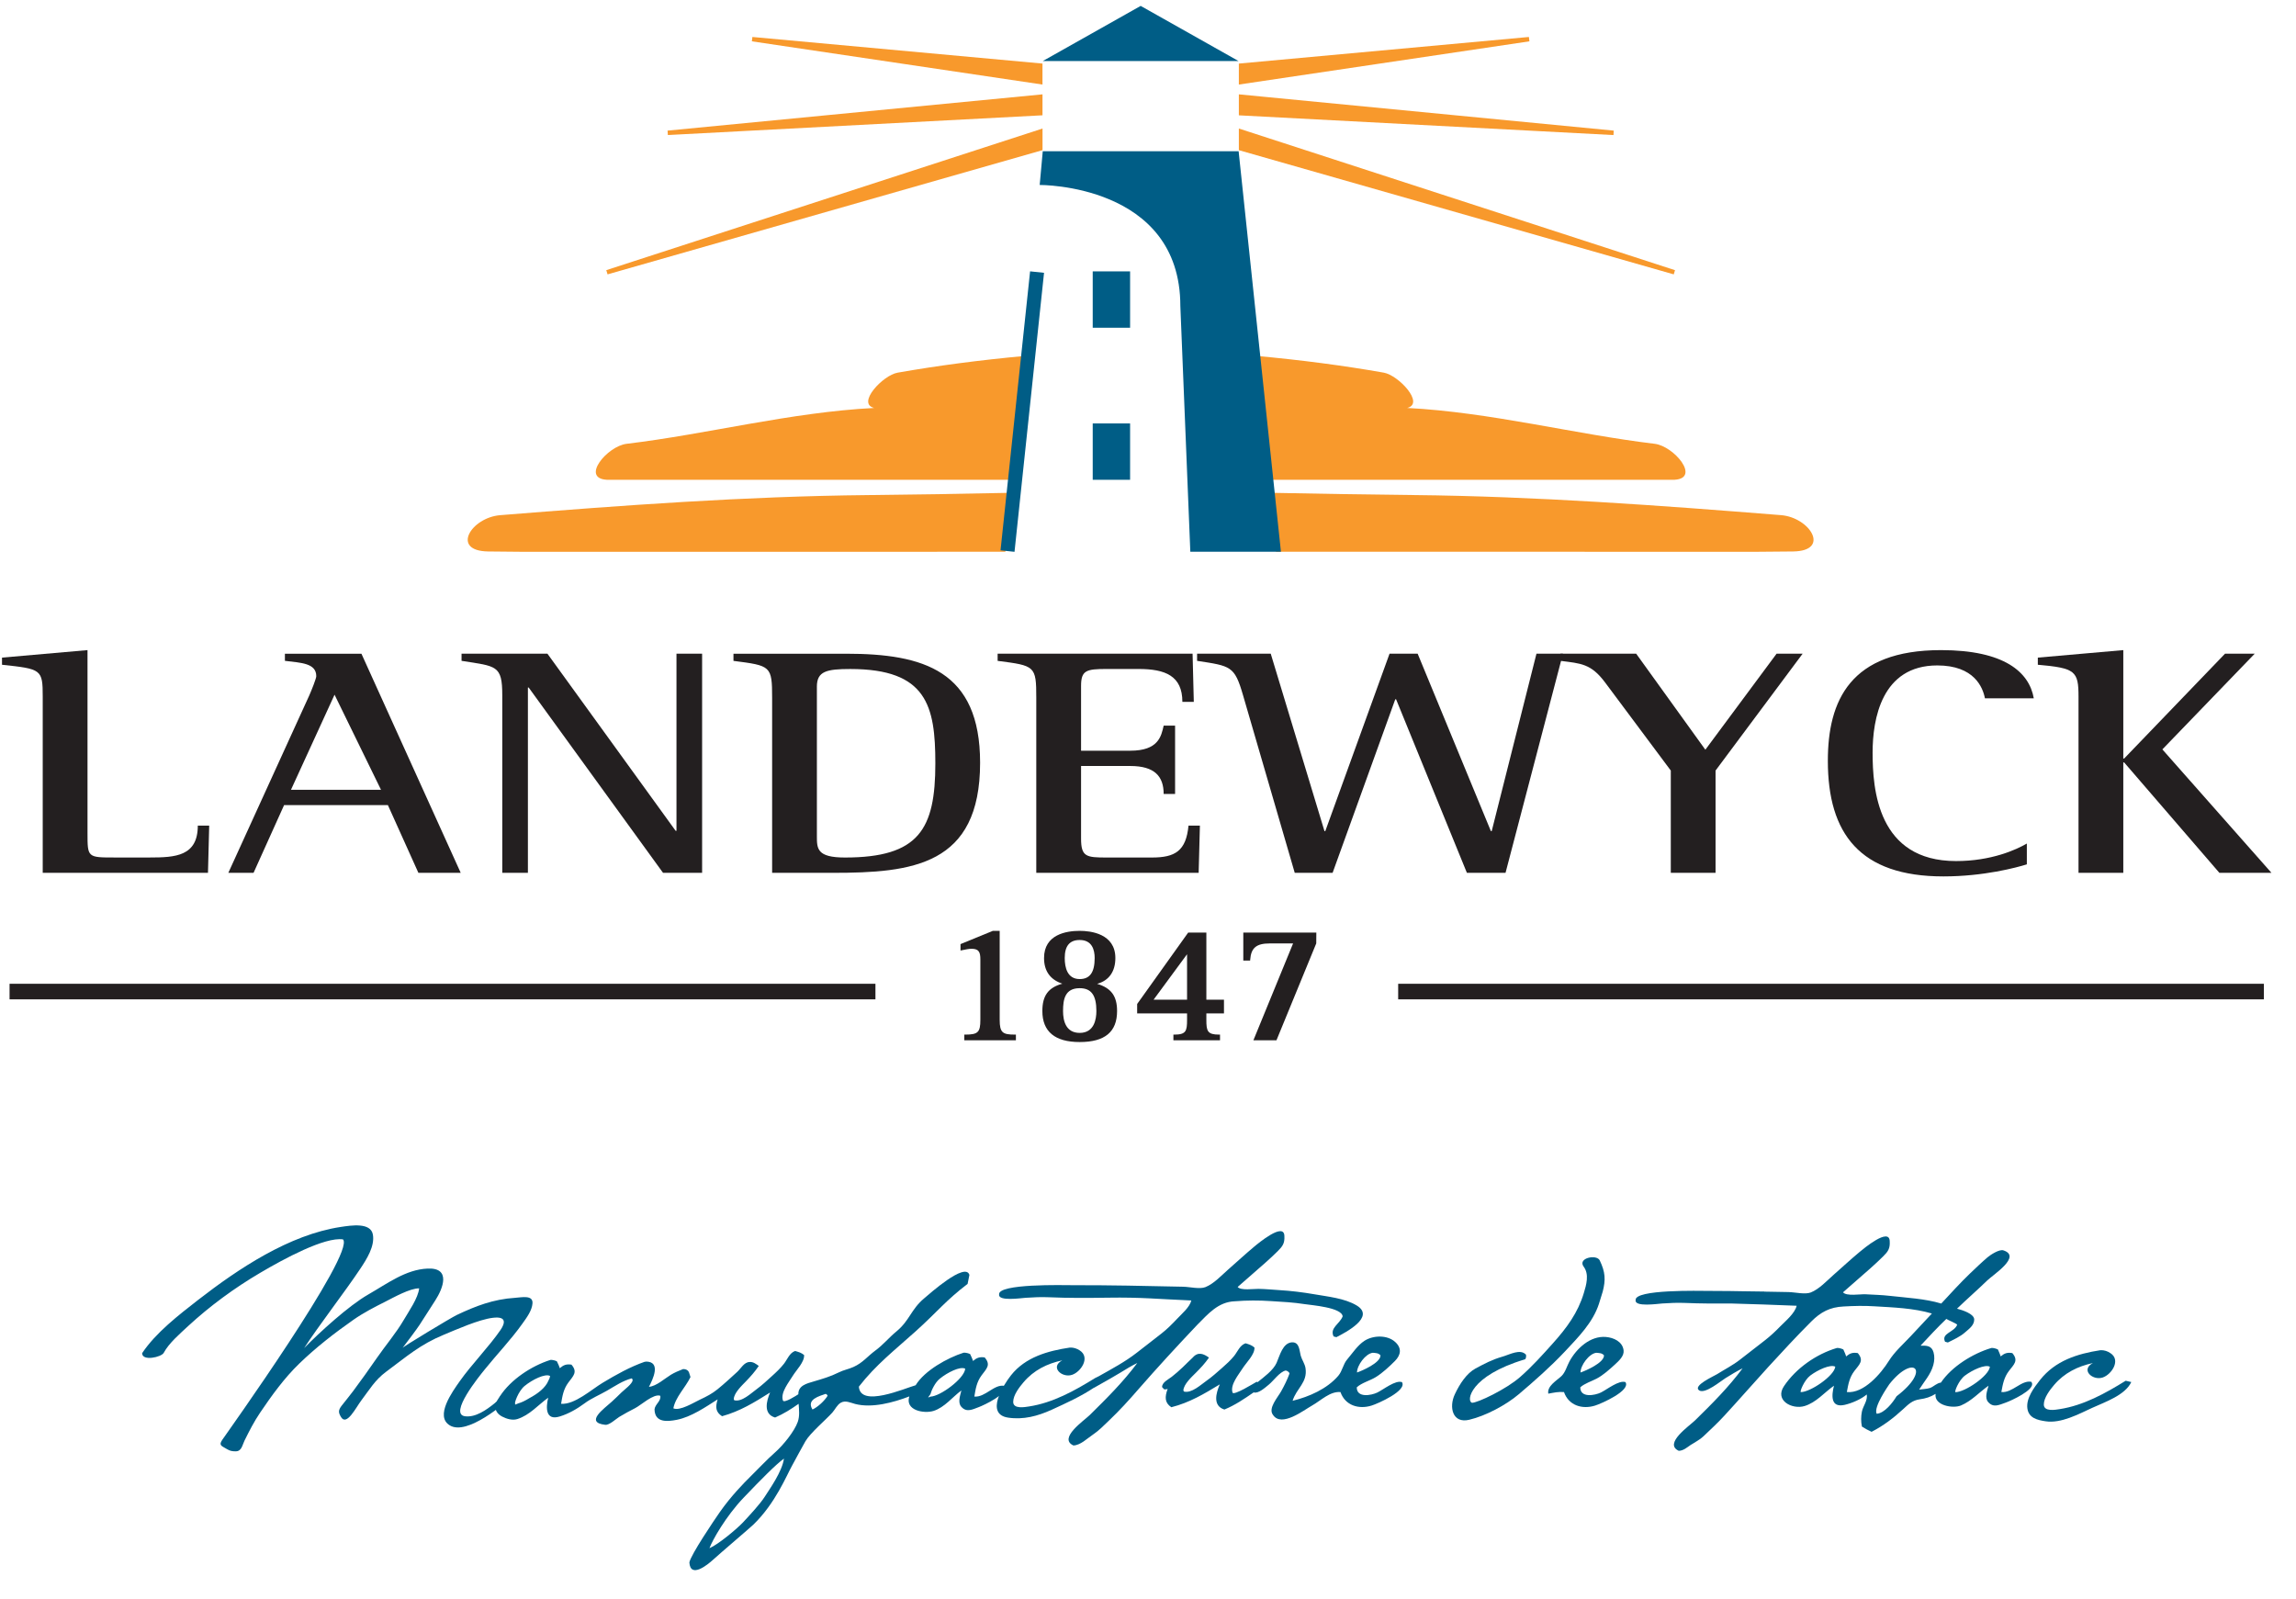 <?xml version="1.0" encoding="UTF-8" standalone="no"?><!DOCTYPE svg PUBLIC "-//W3C//DTD SVG 1.1//EN" "http://www.w3.org/Graphics/SVG/1.1/DTD/svg11.dtd"><svg width="100%" height="100%" viewBox="0 0 79 55" version="1.1" xmlns="http://www.w3.org/2000/svg" xmlns:xlink="http://www.w3.org/1999/xlink" xml:space="preserve" xmlns:serif="http://www.serif.com/" style="fill-rule:evenodd;clip-rule:evenodd;stroke-linejoin:round;stroke-miterlimit:2;"><g><path d="M1.47,23.97c0,-0.942 -0.042,-0.953 -1.401,-1.098l0,-0.246l2.942,-0.258l0,6.296c0,0.839 0,0.839 0.937,0.839l1.206,0c0.882,0 1.652,-0.044 1.652,-1.097l0.392,0l-0.042,1.624l-5.686,0l0,-6.06Z" style="fill:#231f20;fill-rule:nonzero;"/><path d="M10.012,27.173l3.097,0l-1.598,-3.271l-1.499,3.271Zm0.63,-3.248c0.084,-0.19 0.24,-0.582 0.24,-0.66c0,-0.449 -0.519,-0.46 -1.079,-0.528l0,-0.245l2.633,0l3.416,7.539l-1.456,0l-1.05,-2.331l-3.571,0l-1.051,2.331l-0.868,0l2.786,-6.106Z" style="fill:#231f20;fill-rule:nonzero;"/><path d="M17.282,23.924c0,-1.042 -0.197,-0.997 -1.401,-1.187l0,-0.246l2.955,0l4.411,6.094l0.029,0l0,-6.094l0.882,0l0,7.539l-1.345,0l-4.622,-6.374l-0.027,0l0,6.374l-0.882,0l0,-6.106Z" style="fill:#231f20;fill-rule:nonzero;"/><path d="M28.107,28.764c0,0.436 0,0.74 0.966,0.74c2.549,0 3.11,-0.976 3.11,-3.238c0,-1.984 -0.294,-3.248 -2.927,-3.248c-0.813,0 -1.149,0.077 -1.149,0.605l0,5.141Zm-1.54,-4.75c0,-1.109 -0.042,-1.109 -1.33,-1.276l0,-0.246l3.879,0c2.661,0 4.607,0.581 4.607,3.751c0,3.541 -2.338,3.788 -5.07,3.788l-2.086,0l0,-6.017Z" style="fill:#231f20;fill-rule:nonzero;"/><path d="M35.656,24.014c0,-1.109 -0.043,-1.109 -1.33,-1.276l0,-0.247l6.708,0l0.042,1.658l-0.393,0c0,-0.896 -0.587,-1.132 -1.511,-1.132l-1.093,0c-0.701,0 -0.882,0.045 -0.882,0.583l0,2.229l1.695,0c0.965,0 1.064,-0.494 1.147,-0.862l0.393,0l0,2.351l-0.393,0c0,-0.604 -0.308,-0.963 -1.147,-0.963l-1.695,0l0,2.498c0,0.628 0.181,0.651 0.882,0.651l1.555,0c0.798,0 1.176,-0.223 1.26,-1.098l0.392,0l-0.043,1.625l-5.587,0l0,-6.017Z" style="fill:#231f20;fill-rule:nonzero;"/><path d="M42.771,23.924c-0.294,-1.018 -0.421,-1.008 -1.582,-1.187l0,-0.246l2.534,0l1.849,6.105l0.028,0l2.211,-6.105l0.967,0l2.52,6.105l0.028,0l1.54,-6.105l0.911,0l-1.975,7.539l-1.33,0l-2.436,-5.97l-0.028,0l-2.156,5.97l-1.303,0l-1.778,-6.106Z" style="fill:#231f20;fill-rule:nonzero;"/><path d="M57.488,26.512l-2.256,-3.025c-0.49,-0.659 -0.84,-0.659 -1.541,-0.75l0,-0.246l2.606,0l2.38,3.304l2.451,-3.304l0.896,0l-2.996,4.021l0,3.518l-1.54,0l0,-3.518Z" style="fill:#231f20;fill-rule:nonzero;"/><path d="M69.739,29.739c-0.351,0.11 -1.483,0.415 -2.871,0.415c-2.871,0 -3.976,-1.469 -3.976,-3.977c0,-2.072 0.77,-3.809 3.893,-3.809c2.184,0 3.037,0.76 3.193,1.658l-1.681,0c-0.071,-0.37 -0.364,-1.131 -1.639,-1.131c-1.917,0 -2.226,1.848 -2.226,3.001c0,1.254 0.169,3.73 2.871,3.73c1.217,0 2.073,-0.391 2.436,-0.603l0,0.716Z" style="fill:#231f20;fill-rule:nonzero;"/><path d="M71.517,23.97c0,-0.884 -0.111,-0.985 -1.4,-1.098l0,-0.246l2.941,-0.258l0,3.73l0.029,0l3.471,-3.607l1.022,0l-3.178,3.293l3.753,4.246l-1.792,0l-3.276,-3.798l-0.029,0l0,3.798l-1.541,0l0,-6.06Z" style="fill:#231f20;fill-rule:nonzero;"/><rect x="0.329" y="33.848" width="29.793" height="0.536" style="fill:#231f20;"/><rect x="48.108" y="33.848" width="29.787" height="0.536" style="fill:#231f20;"/><path d="M56.937,15.27c-2.779,-0.333 -5.641,-1.085 -8.519,-1.234c0.616,-0.151 -0.299,-1.126 -0.807,-1.215c-1.381,-0.242 -2.803,-0.431 -4.419,-0.579l0.45,4.265l13.977,0c0.901,-0.054 -0.02,-1.156 -0.682,-1.237" style="fill:#f8992c;fill-rule:nonzero;"/><path d="M35.306,12.242c-1.618,0.15 -3.038,0.337 -4.422,0.58c-0.508,0.089 -1.422,1.064 -0.805,1.214c-2.88,0.148 -5.741,0.901 -8.521,1.234c-0.662,0.08 -1.583,1.184 -0.682,1.237l13.98,0l0.45,-4.265Z" style="fill:#f8992c;fill-rule:nonzero;"/><path d="M61.281,17.724c-4.179,-0.334 -8.419,-0.648 -12.651,-0.691c-1.654,-0.016 -3.222,-0.045 -4.94,-0.078l0.215,2.028l16.543,0.002c0.416,-0.004 0.833,-0.007 1.248,-0.011c1.3,-0.018 0.583,-1.169 -0.415,-1.25" style="fill:#f8992c;fill-rule:nonzero;"/><path d="M34.592,18.984l0.214,-2.029c-1.717,0.034 -3.287,0.063 -4.941,0.079c-4.233,0.042 -8.472,0.355 -12.652,0.691c-1,0.079 -1.716,1.231 -0.416,1.249c0.416,0.005 0.832,0.008 1.248,0.012l16.547,-0.002Z" style="fill:#f8992c;fill-rule:nonzero;"/><rect x="37.598" y="9.337" width="1.286" height="1.939" style="fill:#005d86;"/><rect x="37.598" y="14.569" width="1.286" height="1.939" style="fill:#005d86;"/><path d="M44.074,18.984l-1.456,-13.781l-6.739,0l-0.106,1.161c0,0 4.84,-0.04 4.84,4.166l0.343,8.454l3.118,0Z" style="fill:#005d86;fill-rule:nonzero;"/><path d="M35.879,2.101l6.738,0l-3.369,-1.898l-3.369,1.898Z" style="fill:#005d86;fill-rule:nonzero;"/><path d="M25.87,1.422l9.999,1.487l0,-0.722l-9.981,-0.915l-0.018,0.15Z" style="fill:#f8992c;fill-rule:nonzero;"/><path d="M35.788,3.254l-12.819,1.24l0.011,0.152l12.89,-0.679l0,-0.721l-0.082,0.008Z" style="fill:#f8992c;fill-rule:nonzero;"/><path d="M35.771,4.455l-14.91,4.84l0.044,0.145l14.966,-4.274l0,-0.745l-0.1,0.034Z" style="fill:#f8992c;fill-rule:nonzero;"/><path d="M42.694,2.181l-0.068,0.007l0,0.721l9.998,-1.487l-0.018,-0.15l-9.912,0.909Z" style="fill:#f8992c;fill-rule:nonzero;"/><path d="M42.626,3.33l0,0.638l12.89,0.679l0.009,-0.153l-12.899,-1.248l0,0.084Z" style="fill:#f8992c;fill-rule:nonzero;"/><path d="M42.626,4.527l0,0.64l14.964,4.273l0.043,-0.144l-15.007,-4.874l0,0.105Z" style="fill:#f8992c;fill-rule:nonzero;"/><path d="M35.923,9.386l-1.016,9.6l-0.481,-0.051l1.017,-9.599l0.48,0.05Z" style="fill:#005d86;"/><path d="M34.397,35.09l0,-3.063l-0.235,0l-1.093,0.448l-0.02,0.008l0,0.221l0.08,-0.016c0.102,-0.021 0.206,-0.044 0.302,-0.044c0.255,0 0.301,0.123 0.301,0.367l0,2.079c0,0.426 -0.082,0.507 -0.52,0.507l-0.032,0l0,0.196l1.775,0l0,-0.196l-0.032,0c-0.42,0 -0.526,-0.061 -0.526,-0.507" style="fill:#231f20;fill-rule:nonzero;"/><path d="M37.749,33.85c0.406,-0.11 0.628,-0.421 0.628,-0.888c0,-0.843 -0.858,-0.935 -1.227,-0.935c-0.457,0 -1.227,0.121 -1.227,0.935c0,0.447 0.212,0.744 0.629,0.883c-0.487,0.135 -0.687,0.415 -0.687,0.941c0,0.707 0.433,1.067 1.285,1.067c0.867,0 1.286,-0.35 1.286,-1.067c0,-0.513 -0.2,-0.791 -0.687,-0.936m-0.599,1.688c-0.473,0 -0.573,-0.409 -0.573,-0.752c0,-0.408 0.069,-0.786 0.573,-0.786c0.398,0 0.574,0.242 0.574,0.786c0,0.281 -0.074,0.752 -0.574,0.752m0,-3.196c0.425,0 0.515,0.338 0.515,0.62c0,0.493 -0.164,0.724 -0.515,0.724c-0.425,0 -0.515,-0.394 -0.515,-0.724c0,-0.416 0.169,-0.62 0.515,-0.62" style="fill:#231f20;fill-rule:nonzero;"/><path d="M41.508,32.086l-0.625,0l-1.751,2.45l-0.005,0.009l0,0.322l1.717,0l0,0.223c0,0.383 -0.035,0.507 -0.437,0.507l-0.033,0l0,0.196l1.604,0l0,-0.196l-0.032,0c-0.403,0 -0.438,-0.124 -0.438,-0.507l0,-0.223l0.606,0l0,-0.471l-0.606,0l0,-2.31Zm-1.816,2.31l1.152,-1.565l0,1.565l-1.152,0Z" style="fill:#231f20;fill-rule:nonzero;"/><path d="M42.779,32.086l0,0.963l0.235,0l0.002,-0.029c0.031,-0.407 0.212,-0.56 0.669,-0.56l0.807,0l-1.348,3.289l-0.018,0.044l0.794,0l1.369,-3.334l0.003,-0.373l-2.513,0Z" style="fill:#231f20;fill-rule:nonzero;"/><path d="M41.192,45.585c0.375,-0.374 0.721,-0.794 1.298,-0.813c0.415,-0.034 0.827,-0.034 1.241,-0.006c0.387,0.023 0.779,0.044 1.164,0.105c0.232,0.036 1.268,0.112 1.303,0.419c-0.1,0.264 -0.454,0.397 -0.312,0.692l0.096,0.025c0.318,-0.162 1.348,-0.696 0.701,-1.089c-0.416,-0.252 -0.995,-0.305 -1.464,-0.388c-0.395,-0.068 -0.8,-0.118 -1.201,-0.142c-0.239,-0.015 -0.48,-0.04 -0.719,-0.043c-0.152,-0.004 -0.61,0.065 -0.714,-0.065c0.32,-0.277 0.636,-0.556 0.952,-0.834c0.149,-0.132 0.29,-0.263 0.431,-0.403c0.167,-0.166 0.237,-0.27 0.225,-0.508c0,-0.513 -0.91,0.251 -1.034,0.354c-0.307,0.255 -0.6,0.528 -0.901,0.791c-0.235,0.207 -0.491,0.488 -0.783,0.605c-0.197,0.077 -0.538,-0.009 -0.762,-0.014c-1.491,-0.031 -2.336,-0.053 -3.825,-0.053c-0.29,0 -2.561,-0.06 -2.511,0.32c-0.038,0.244 0.763,0.123 0.912,0.114c0.265,-0.017 0.526,-0.031 0.791,-0.019c0.681,0.03 1.356,0.025 2.038,0.015c1.17,-0.018 1.704,0.048 2.873,0.096c-0.058,0.235 -0.328,0.458 -0.489,0.63c-0.168,0.178 -0.344,0.356 -0.537,0.506c-0.284,0.221 -0.567,0.441 -0.85,0.661c-0.401,0.313 -0.867,0.561 -1.309,0.81l-0.127,0.063c-0.698,0.432 -1.451,0.852 -2.274,0.977c-0.14,0.021 -0.543,0.098 -0.543,-0.157c0,-0.234 0.21,-0.506 0.356,-0.677c0.351,-0.413 0.812,-0.642 1.332,-0.753c-0.434,0.232 -0.013,0.613 0.335,0.499c0.312,-0.103 0.64,-0.605 0.264,-0.842c-0.097,-0.064 -0.205,-0.098 -0.323,-0.098c0,0.021 -0.011,0.001 -0.011,0.001c-0.755,0.113 -1.533,0.326 -2.03,0.956c-0.266,0.337 -0.897,1.334 -0.098,1.455c0.527,0.079 1.018,-0.053 1.499,-0.271c0.502,-0.23 0.991,-0.451 1.451,-0.756c0.001,0 0.001,0.001 0.003,0.002c0.473,-0.268 0.74,-0.417 0.902,-0.518c0.192,-0.119 0.387,-0.238 0.59,-0.337c-0.487,0.655 -1.058,1.221 -1.637,1.792c-0.192,0.189 -1.095,0.8 -0.561,1.046c0.244,-0.008 0.472,-0.241 0.665,-0.369c0.213,-0.143 0.385,-0.322 0.571,-0.5c0.345,-0.329 0.671,-0.685 0.984,-1.047c0.662,-0.759 1.344,-1.5 2.038,-2.232" style="fill:#005d86;fill-rule:nonzero;"/><path d="M48.237,47.553c-0.223,-0.077 -0.638,0.257 -0.845,0.358c-0.205,0.1 -0.711,0.196 -0.709,-0.178c0.174,-0.16 0.459,-0.229 0.66,-0.355c0.233,-0.146 0.456,-0.355 0.651,-0.549c0.206,-0.206 0.247,-0.441 0.014,-0.654c-0.27,-0.251 -0.763,-0.237 -1.063,-0.041c-0.235,0.154 -0.408,0.424 -0.589,0.636c-0.143,0.164 -0.166,0.399 -0.309,0.566c-0.387,0.451 -1.003,0.721 -1.571,0.86c0.13,-0.429 0.519,-0.626 0.444,-1.121c-0.023,-0.155 -0.123,-0.283 -0.165,-0.431c-0.046,-0.168 -0.039,-0.46 -0.289,-0.46c0,0.022 -0.008,0 -0.008,0c-0.324,0.019 -0.422,0.455 -0.534,0.708c-0.116,0.259 -0.439,0.49 -0.654,0.664l-0.031,-0.014c-0.069,0.036 -0.799,0.493 -0.831,0.37c-0.086,-0.273 0.215,-0.62 0.351,-0.837c0.122,-0.194 0.419,-0.472 0.404,-0.712c-0.096,-0.082 -0.187,-0.109 -0.306,-0.145c-0.197,0.066 -0.272,0.283 -0.391,0.432c-0.121,0.151 -0.274,0.29 -0.419,0.417c-0.175,0.152 -0.343,0.307 -0.534,0.44c-0.197,0.139 -0.518,0.442 -0.779,0.37l-0.017,-0.04c0.014,-0.214 0.285,-0.46 0.429,-0.604c0.171,-0.17 0.314,-0.325 0.452,-0.522c-0.185,-0.135 -0.376,-0.213 -0.559,-0.002c-0.119,0.107 -0.23,0.227 -0.347,0.336c-0.125,0.118 -0.243,0.223 -0.378,0.328c-0.109,0.085 -0.335,0.19 -0.329,0.353l0.072,0.077c0.04,0.004 0.081,0 0.119,-0.015c-0.101,0.276 -0.106,0.474 0.127,0.63c0.625,-0.159 1.118,-0.453 1.668,-0.787c-0.131,0.297 -0.252,0.74 0.158,0.866c0.367,-0.151 0.682,-0.366 1.007,-0.59c0.162,0.054 0.402,-0.172 0.52,-0.266c0.167,-0.136 0.37,-0.437 0.58,-0.486c0.046,0 0.127,0.055 0.133,0.103c-0.077,0.216 -0.178,0.413 -0.288,0.613c-0.116,0.208 -0.459,0.586 -0.28,0.811c0.289,0.441 1.062,-0.165 1.345,-0.323c0.308,-0.174 0.616,-0.493 0.976,-0.463c0.163,0.465 0.632,0.602 1.071,0.465c0.218,-0.067 1.236,-0.517 1.044,-0.808m-1.002,-1.009c0.101,0.011 0.192,0.005 0.264,0.088c0.008,0.256 -0.636,0.533 -0.808,0.591c0,-0.246 0.295,-0.65 0.544,-0.679" style="fill:#005d86;fill-rule:nonzero;"/><path d="M55.928,47.553c-0.223,-0.077 -0.639,0.257 -0.845,0.358c-0.205,0.1 -0.712,0.196 -0.709,-0.178c0.142,-0.131 0.39,-0.21 0.561,-0.299c0.227,-0.119 0.448,-0.319 0.638,-0.493c0.132,-0.123 0.316,-0.287 0.291,-0.483c-0.038,-0.3 -0.342,-0.436 -0.61,-0.458c-0.533,-0.044 -1.005,0.387 -1.253,0.841c-0.088,0.161 -0.139,0.377 -0.276,0.506c-0.172,0.161 -0.498,0.342 -0.452,0.604c0.189,-0.035 0.349,-0.072 0.54,-0.055c0.163,0.465 0.631,0.602 1.07,0.465c0.218,-0.067 1.236,-0.517 1.045,-0.808m-1.002,-1.009c0.101,0.011 0.192,0.005 0.264,0.088c0.008,0.256 -0.636,0.533 -0.809,0.591c0,-0.246 0.295,-0.65 0.545,-0.679" style="fill:#005d86;fill-rule:nonzero;"/><path d="M73.14,47.506c-0.698,0.432 -1.45,0.851 -2.274,0.977c-0.14,0.022 -0.543,0.097 -0.543,-0.159c0,-0.232 0.21,-0.505 0.356,-0.676c0.351,-0.411 0.813,-0.64 1.333,-0.751c-0.435,0.23 -0.014,0.613 0.335,0.498c0.311,-0.103 0.64,-0.604 0.264,-0.841c-0.097,-0.066 -0.206,-0.1 -0.324,-0.1c0,0.022 -0.01,0 -0.01,0c-0.802,0.123 -1.562,0.363 -2.083,1.024c-0.207,0.263 -0.488,0.632 -0.436,0.986c0.048,0.327 0.346,0.396 0.626,0.437c0.534,0.082 1.142,-0.251 1.608,-0.464c0.443,-0.202 1.127,-0.433 1.341,-0.886l-0.193,-0.045Z" style="fill:#005d86;fill-rule:nonzero;"/><path d="M55.143,44.452c0.112,-0.429 0.091,-0.685 -0.099,-1.085c-0.106,-0.224 -0.776,-0.083 -0.552,0.216c0.195,0.262 0.089,0.628 0.003,0.909c-0.204,0.676 -0.586,1.194 -1.057,1.719c-0.36,0.403 -0.728,0.812 -1.134,1.167c-0.48,0.423 -1.469,0.892 -1.655,0.886c-0.202,-0.049 -0.09,-0.923 1.82,-1.494c0.04,-0.012 0.055,-0.141 0.03,-0.168c-0.196,-0.198 -0.538,-0.003 -0.8,0.074c-0.363,0.105 -0.618,0.242 -0.93,0.409c-0.305,0.165 -0.547,0.534 -0.712,0.888c-0.208,0.439 -0.082,1.014 0.496,0.876c0.566,-0.134 1.262,-0.504 1.704,-0.878c0.553,-0.47 1.093,-0.945 1.59,-1.473c0.455,-0.488 0.956,-0.987 1.168,-1.635l0.127,-0.411Z" style="fill:#005d86;fill-rule:nonzero;"/><path d="M69.912,47.578l-0.017,-0.035c-0.341,-0.07 -0.656,0.39 -1.033,0.352c0.049,-0.269 0.09,-0.502 0.261,-0.726c0.173,-0.226 0.338,-0.353 0.117,-0.614c-0.174,-0.03 -0.269,0.004 -0.402,0.114c-0.023,-0.083 -0.061,-0.159 -0.095,-0.239c-0.063,-0.03 -0.131,-0.049 -0.201,-0.053l-0.027,0.003c-0.635,0.19 -1.36,0.636 -1.733,1.19c-0.141,0.016 -0.238,0.129 -0.365,0.182c-0.118,0.04 -0.261,0.041 -0.384,0.059c0.173,-0.281 0.403,-0.525 0.489,-0.85c0.037,-0.137 0.047,-0.288 0.008,-0.428c-0.065,-0.235 -0.234,-0.239 -0.449,-0.234c0.29,-0.312 0.58,-0.625 0.888,-0.92c0.034,0.029 0.371,0.167 0.373,0.201c-0.1,0.263 -0.56,0.289 -0.417,0.584l0.096,0.026c0.197,-0.1 0.423,-0.198 0.589,-0.346c0.135,-0.119 0.318,-0.242 0.318,-0.444c0,-0.199 -0.42,-0.329 -0.592,-0.373c0.341,-0.33 0.699,-0.64 1.039,-0.97c0.205,-0.202 1.198,-0.827 0.557,-1.037c-0.14,-0.046 -0.446,0.155 -0.544,0.238c-0.21,0.18 -0.406,0.368 -0.605,0.558c-0.345,0.331 -0.664,0.685 -0.989,1.034c-0.56,-0.169 -1.196,-0.199 -1.774,-0.265c-0.275,-0.032 -0.554,-0.038 -0.831,-0.054c-0.175,-0.01 -0.661,0.075 -0.775,-0.068c0.319,-0.278 0.636,-0.555 0.953,-0.835c0.146,-0.131 0.288,-0.262 0.429,-0.402c0.168,-0.165 0.238,-0.27 0.225,-0.509c0,-0.513 -0.908,0.252 -1.034,0.356c-0.306,0.255 -0.599,0.526 -0.899,0.79c-0.235,0.208 -0.493,0.49 -0.784,0.606c-0.198,0.076 -0.539,-0.009 -0.763,-0.014c-0.28,-0.006 -0.558,-0.01 -0.837,-0.015l0.001,-0.003c-0.238,-0.002 -0.488,-0.005 -0.739,-0.01c-0.183,-0.002 -0.367,-0.006 -0.55,-0.009l0,0.001c-0.213,-0.002 -0.425,-0.004 -0.627,-0.004c-0.291,0 -2.561,-0.06 -2.511,0.319c-0.039,0.243 0.763,0.124 0.912,0.114c0.264,-0.018 0.525,-0.03 0.791,-0.019c0.526,0.023 1.047,0.023 1.573,0.019c0.755,0.018 1.51,0.049 2.265,0.078c-0.063,0.264 -0.384,0.525 -0.568,0.713c-0.162,0.167 -0.332,0.326 -0.515,0.469c-0.289,0.225 -0.578,0.449 -0.867,0.673c-0.242,0.19 -0.53,0.336 -0.79,0.5c-0.107,0.068 -0.857,0.399 -0.611,0.56c0.208,0.125 0.74,-0.326 0.903,-0.425c0.191,-0.119 0.386,-0.238 0.588,-0.338c-0.485,0.655 -1.055,1.223 -1.636,1.792c-0.192,0.19 -1.094,0.8 -0.56,1.047c0.163,-0.006 0.273,-0.11 0.405,-0.199c0.142,-0.093 0.315,-0.178 0.439,-0.296c0.248,-0.236 0.501,-0.469 0.732,-0.722c0.507,-0.55 0.999,-1.116 1.504,-1.669c0.485,-0.529 0.972,-1.056 1.48,-1.564c0.322,-0.322 0.639,-0.494 1.11,-0.516c0.357,-0.02 0.708,-0.03 1.066,-0.006c0.651,0.039 1.344,0.062 1.973,0.248c-0.244,0.26 -0.487,0.52 -0.729,0.78c-0.252,0.269 -0.557,0.537 -0.753,0.852c-0.267,0.429 -0.86,1.13 -1.444,1.07c0.049,-0.269 0.089,-0.502 0.26,-0.726c0.173,-0.226 0.337,-0.353 0.117,-0.614c-0.175,-0.03 -0.268,0.004 -0.402,0.114c-0.023,-0.083 -0.061,-0.159 -0.096,-0.239c-0.062,-0.03 -0.131,-0.049 -0.2,-0.053l-0.027,0.003c-0.711,0.213 -1.401,0.698 -1.813,1.309c-0.337,0.496 0.28,0.815 0.704,0.688c0.404,-0.122 0.68,-0.466 1.014,-0.7c-0.085,0.335 -0.12,0.768 0.367,0.659c0.25,-0.058 0.565,-0.192 0.761,-0.358c0.037,0.212 -0.126,0.392 -0.167,0.589c-0.033,0.168 -0.036,0.348 0.001,0.516c0.109,0.069 0.213,0.127 0.332,0.18c0.403,-0.206 0.756,-0.475 1.089,-0.782c0.183,-0.169 0.314,-0.301 0.566,-0.336c0.212,-0.03 0.365,-0.077 0.547,-0.187c-0.059,0.402 0.601,0.513 0.873,0.399c0.371,-0.157 0.629,-0.456 0.949,-0.68c-0.045,0.172 -0.141,0.413 -0.013,0.561c0.179,0.208 0.382,0.098 0.603,0.021c0.172,-0.059 1.015,-0.44 0.901,-0.681m-7.948,0.319c-0.048,0 0.111,-0.409 0.325,-0.571c0.262,-0.196 0.688,-0.392 0.857,-0.305l0.001,0.008c-0.042,0.314 -0.857,0.868 -1.183,0.868m3.293,0.143c-0.13,0.217 -0.413,0.585 -0.685,0.602c-0.117,-0.229 0.398,-0.958 0.436,-1.017c-0.006,0.008 -0.013,0.014 -0.018,0.022c0.019,-0.025 0.024,-0.03 0.018,-0.022c0.831,-1.053 1.45,-0.498 0.249,0.415m2.028,-0.141c-0.05,0 0.108,-0.409 0.324,-0.57c0.262,-0.196 0.688,-0.393 0.857,-0.306l0.001,0.009c-0.042,0.313 -0.858,0.867 -1.182,0.867" style="fill:#005d86;fill-rule:nonzero;"/><path d="M34.569,47.716l-0.017,-0.034c-0.343,-0.065 -0.651,0.401 -1.027,0.369c0.044,-0.269 0.081,-0.503 0.248,-0.729c0.17,-0.23 0.331,-0.36 0.107,-0.618c-0.175,-0.024 -0.269,0.01 -0.401,0.122c-0.024,-0.082 -0.063,-0.158 -0.099,-0.237c-0.062,-0.03 -0.132,-0.046 -0.202,-0.049l-0.027,0.003c-0.551,0.176 -1.337,0.611 -1.646,1.118c-0.386,0.11 -1.906,0.779 -1.953,0.048c0.582,-0.751 1.249,-1.269 1.951,-1.901c0.743,-0.667 1.036,-1.061 1.79,-1.634l0.062,-0.308c-0.136,-0.462 -1.392,0.667 -1.561,0.809c-0.452,0.382 -0.493,0.756 -0.949,1.134c-0.27,0.222 -0.443,0.449 -0.725,0.657c-0.28,0.207 -0.436,0.425 -0.756,0.567c-0.173,0.078 -0.34,0.103 -0.511,0.19c-0.28,0.14 -0.555,0.219 -0.856,0.308c-0.231,0.069 -0.534,0.137 -0.528,0.44c-0.051,0.034 -0.499,0.327 -0.531,0.212c-0.089,-0.271 0.205,-0.623 0.338,-0.843c0.118,-0.196 0.409,-0.478 0.391,-0.719c-0.097,-0.08 -0.189,-0.104 -0.309,-0.139c-0.194,0.069 -0.266,0.288 -0.383,0.439c-0.119,0.152 -0.268,0.294 -0.413,0.424c-0.171,0.155 -0.338,0.312 -0.524,0.449c-0.196,0.142 -0.512,0.452 -0.774,0.384l-0.017,-0.04c0.01,-0.214 0.277,-0.465 0.419,-0.611c0.167,-0.173 0.307,-0.331 0.442,-0.53c-0.095,-0.068 -0.191,-0.147 -0.318,-0.135c-0.185,0.003 -0.299,0.225 -0.421,0.337c-0.224,0.205 -0.441,0.406 -0.678,0.599c-0.19,0.154 -0.382,0.253 -0.607,0.358c-0.21,0.099 -0.691,0.4 -0.915,0.3c0.069,-0.384 0.42,-0.722 0.589,-1.076l-0.049,-0.155c-0.017,-0.046 -0.066,-0.121 -0.205,-0.12c-0.148,0.059 -0.283,0.113 -0.419,0.195c-0.227,0.139 -0.491,0.388 -0.757,0.418c0.123,-0.237 0.446,-0.881 -0.116,-0.871c0,0.021 -0.022,0.004 -0.022,0.004c-0.511,0.178 -0.992,0.448 -1.454,0.726c-0.376,0.225 -0.967,0.761 -1.43,0.722c0.044,-0.268 0.082,-0.504 0.249,-0.729c0.169,-0.229 0.331,-0.361 0.107,-0.618c-0.176,-0.025 -0.269,0.011 -0.401,0.123c-0.024,-0.084 -0.064,-0.158 -0.1,-0.237c-0.062,-0.03 -0.132,-0.046 -0.201,-0.05l-0.027,0.004c-0.649,0.207 -1.358,0.674 -1.73,1.246c0.032,-0.06 -0.025,0.038 -0.025,0.038c-0.195,0.261 -0.182,0.516 0.103,0.665c0.154,0.08 0.352,0.137 0.521,0.084c0.428,-0.138 0.708,-0.481 1.06,-0.734c-0.08,0.335 -0.099,0.797 0.395,0.646c0.314,-0.096 0.597,-0.261 0.859,-0.454c0.225,-0.17 0.522,-0.291 0.768,-0.434c0.27,-0.155 0.546,-0.346 0.853,-0.424c0.02,0.014 0.03,0.035 0.03,0.06c0.003,0.12 -0.297,0.34 -0.38,0.421c-0.112,0.111 -0.225,0.22 -0.342,0.326c-0.258,0.236 -0.94,0.71 -0.219,0.791c0.137,0.016 0.369,-0.202 0.479,-0.271c0.179,-0.108 0.362,-0.208 0.548,-0.302c0.196,-0.098 0.633,-0.507 0.865,-0.427c0.039,0.181 -0.179,0.291 -0.197,0.466c0.008,0.47 0.443,0.425 0.77,0.361c0.493,-0.098 0.981,-0.435 1.401,-0.702c-0.079,0.265 -0.072,0.434 0.152,0.579c0.62,-0.171 1.11,-0.474 1.653,-0.815c-0.127,0.297 -0.239,0.743 0.173,0.86c0.292,-0.126 0.549,-0.288 0.809,-0.472c0.016,0.206 0.04,0.424 -0.03,0.623c-0.112,0.318 -0.491,0.796 -0.798,1.065c-0.24,0.208 -0.607,0.597 -0.835,0.82c-0.208,0.205 -0.662,0.665 -1.049,1.219c-0.198,0.283 -0.994,1.462 -1.047,1.73c0.035,0.57 0.636,0.072 0.817,-0.093c0.276,-0.252 1.254,-1.081 1.384,-1.206c0.761,-0.735 1.145,-1.697 1.337,-2.039c0.154,-0.276 0.296,-0.556 0.455,-0.83c0.167,-0.288 0.712,-0.747 0.925,-0.986c0.095,-0.106 0.163,-0.265 0.291,-0.34c0.158,-0.092 0.331,-0.001 0.494,0.042c0.58,0.152 1.317,-0.049 1.865,-0.259c-0.157,0.482 0.506,0.602 0.836,0.498c0.38,-0.122 0.644,-0.475 0.955,-0.703c-0.041,0.175 -0.133,0.414 -0.002,0.562c0.182,0.205 0.384,0.091 0.603,0.01c0.172,-0.063 1.008,-0.458 0.889,-0.697m-15.697,-0.217c-0.102,0.254 -0.377,0.458 -0.66,0.608c-0.135,0.084 -0.267,0.148 -0.375,0.177c-0.038,0.016 -0.076,0.031 -0.111,0.045c-0.006,0 -0.003,-0.011 0.007,-0.027l-0.004,0c-0.05,0.002 0.105,-0.44 0.323,-0.617c0.265,-0.216 0.699,-0.433 0.873,-0.344l0.002,0.009c-0.005,0.046 -0.025,0.096 -0.055,0.149m7.438,4.003c-0.155,0.245 -0.544,0.663 -0.744,0.877c-0.217,0.231 -0.858,0.765 -1.155,0.889c0.1,-0.276 0.568,-1.101 1.17,-1.732c0.627,-0.656 1.117,-1.151 1.393,-1.351c-0.059,0.445 -0.496,1.053 -0.664,1.317m1.646,-3.005c-0.222,-0.351 0.243,-0.463 0.454,-0.539c0.032,0.013 0.053,0.032 0.066,0.066c-0.103,0.172 -0.337,0.388 -0.52,0.473m4.058,-0.444c-0.024,0.009 -0.047,0.019 -0.07,0.029c-0.013,-0.001 0.018,-0.047 0.069,-0.11c0.036,-0.136 0.162,-0.407 0.322,-0.535c0.265,-0.216 0.699,-0.434 0.874,-0.346l0.001,0.009c-0.037,0.338 -0.861,0.945 -1.196,0.953" style="fill:#005d86;fill-rule:nonzero;"/><path d="M16.673,47.125c0.428,-0.531 0.909,-1.031 1.302,-1.584c0.15,-0.209 0.33,-0.453 0.347,-0.698c0.021,-0.296 -0.369,-0.205 -0.598,-0.19c-0.752,0.047 -1.367,0.287 -2.006,0.59c-0.183,0.085 -1.876,1.107 -1.868,1.135c0.151,-0.194 0.487,-0.642 0.587,-0.795c0.182,-0.279 0.357,-0.561 0.54,-0.841c0.266,-0.411 0.55,-1.132 -0.263,-1.095c-0.757,0.032 -1.392,0.52 -2.049,0.895c-0.665,0.381 -1.671,1.3 -2.2,1.841c0.498,-0.769 1.415,-1.953 1.923,-2.717c0.235,-0.351 0.512,-0.791 0.442,-1.189c-0.074,-0.423 -0.739,-0.318 -1.109,-0.262c-1.769,0.268 -3.514,1.433 -4.896,2.504c-0.682,0.531 -1.463,1.133 -1.934,1.837c-0.006,0.288 0.662,0.14 0.742,-0.009c0.182,-0.339 0.55,-0.65 0.837,-0.919c0.746,-0.688 1.589,-1.309 2.476,-1.831c0.818,-0.483 2.228,-1.246 2.856,-1.154c0.439,0.465 -4.053,6.746 -4.157,6.9c-0.132,0.196 -0.008,0.207 0.163,0.315c0.095,0.059 0.185,0.08 0.307,0.076c0.201,-0.004 0.221,-0.211 0.298,-0.368c0.161,-0.327 0.328,-0.653 0.537,-0.962c0.395,-0.584 0.829,-1.188 1.35,-1.691c0.567,-0.548 1.209,-1.049 1.863,-1.506c0.342,-0.239 0.729,-0.439 1.103,-0.626c0.281,-0.143 0.838,-0.457 1.156,-0.454c-0.037,0.339 -0.349,0.777 -0.527,1.083c-0.261,0.449 -0.634,0.886 -0.933,1.319c-0.263,0.381 -0.533,0.759 -0.81,1.131c-0.119,0.159 -0.267,0.34 -0.391,0.497c-0.132,0.169 -0.117,0.247 -0.027,0.398c0.193,0.324 0.515,-0.331 0.695,-0.568c0.286,-0.377 0.47,-0.703 0.853,-0.988c0.722,-0.534 1.169,-0.939 2.005,-1.283c0.398,-0.164 1.189,-0.518 1.671,-0.576c0.491,-0.06 0.416,0.197 0.26,0.424c-0.376,0.55 -1.007,1.201 -1.391,1.747c-0.258,0.365 -0.881,1.219 -0.345,1.534c0.594,0.349 1.866,-0.734 2.28,-1.112c-0.135,-0.242 -0.642,0.268 -0.749,0.353c-0.274,0.221 -0.65,0.489 -1.012,0.442c-0.575,-0.075 0.503,-1.394 0.672,-1.603c0.247,-0.307 -0.375,0.464 0,0" style="fill:#005d86;fill-rule:nonzero;"/></g></svg>